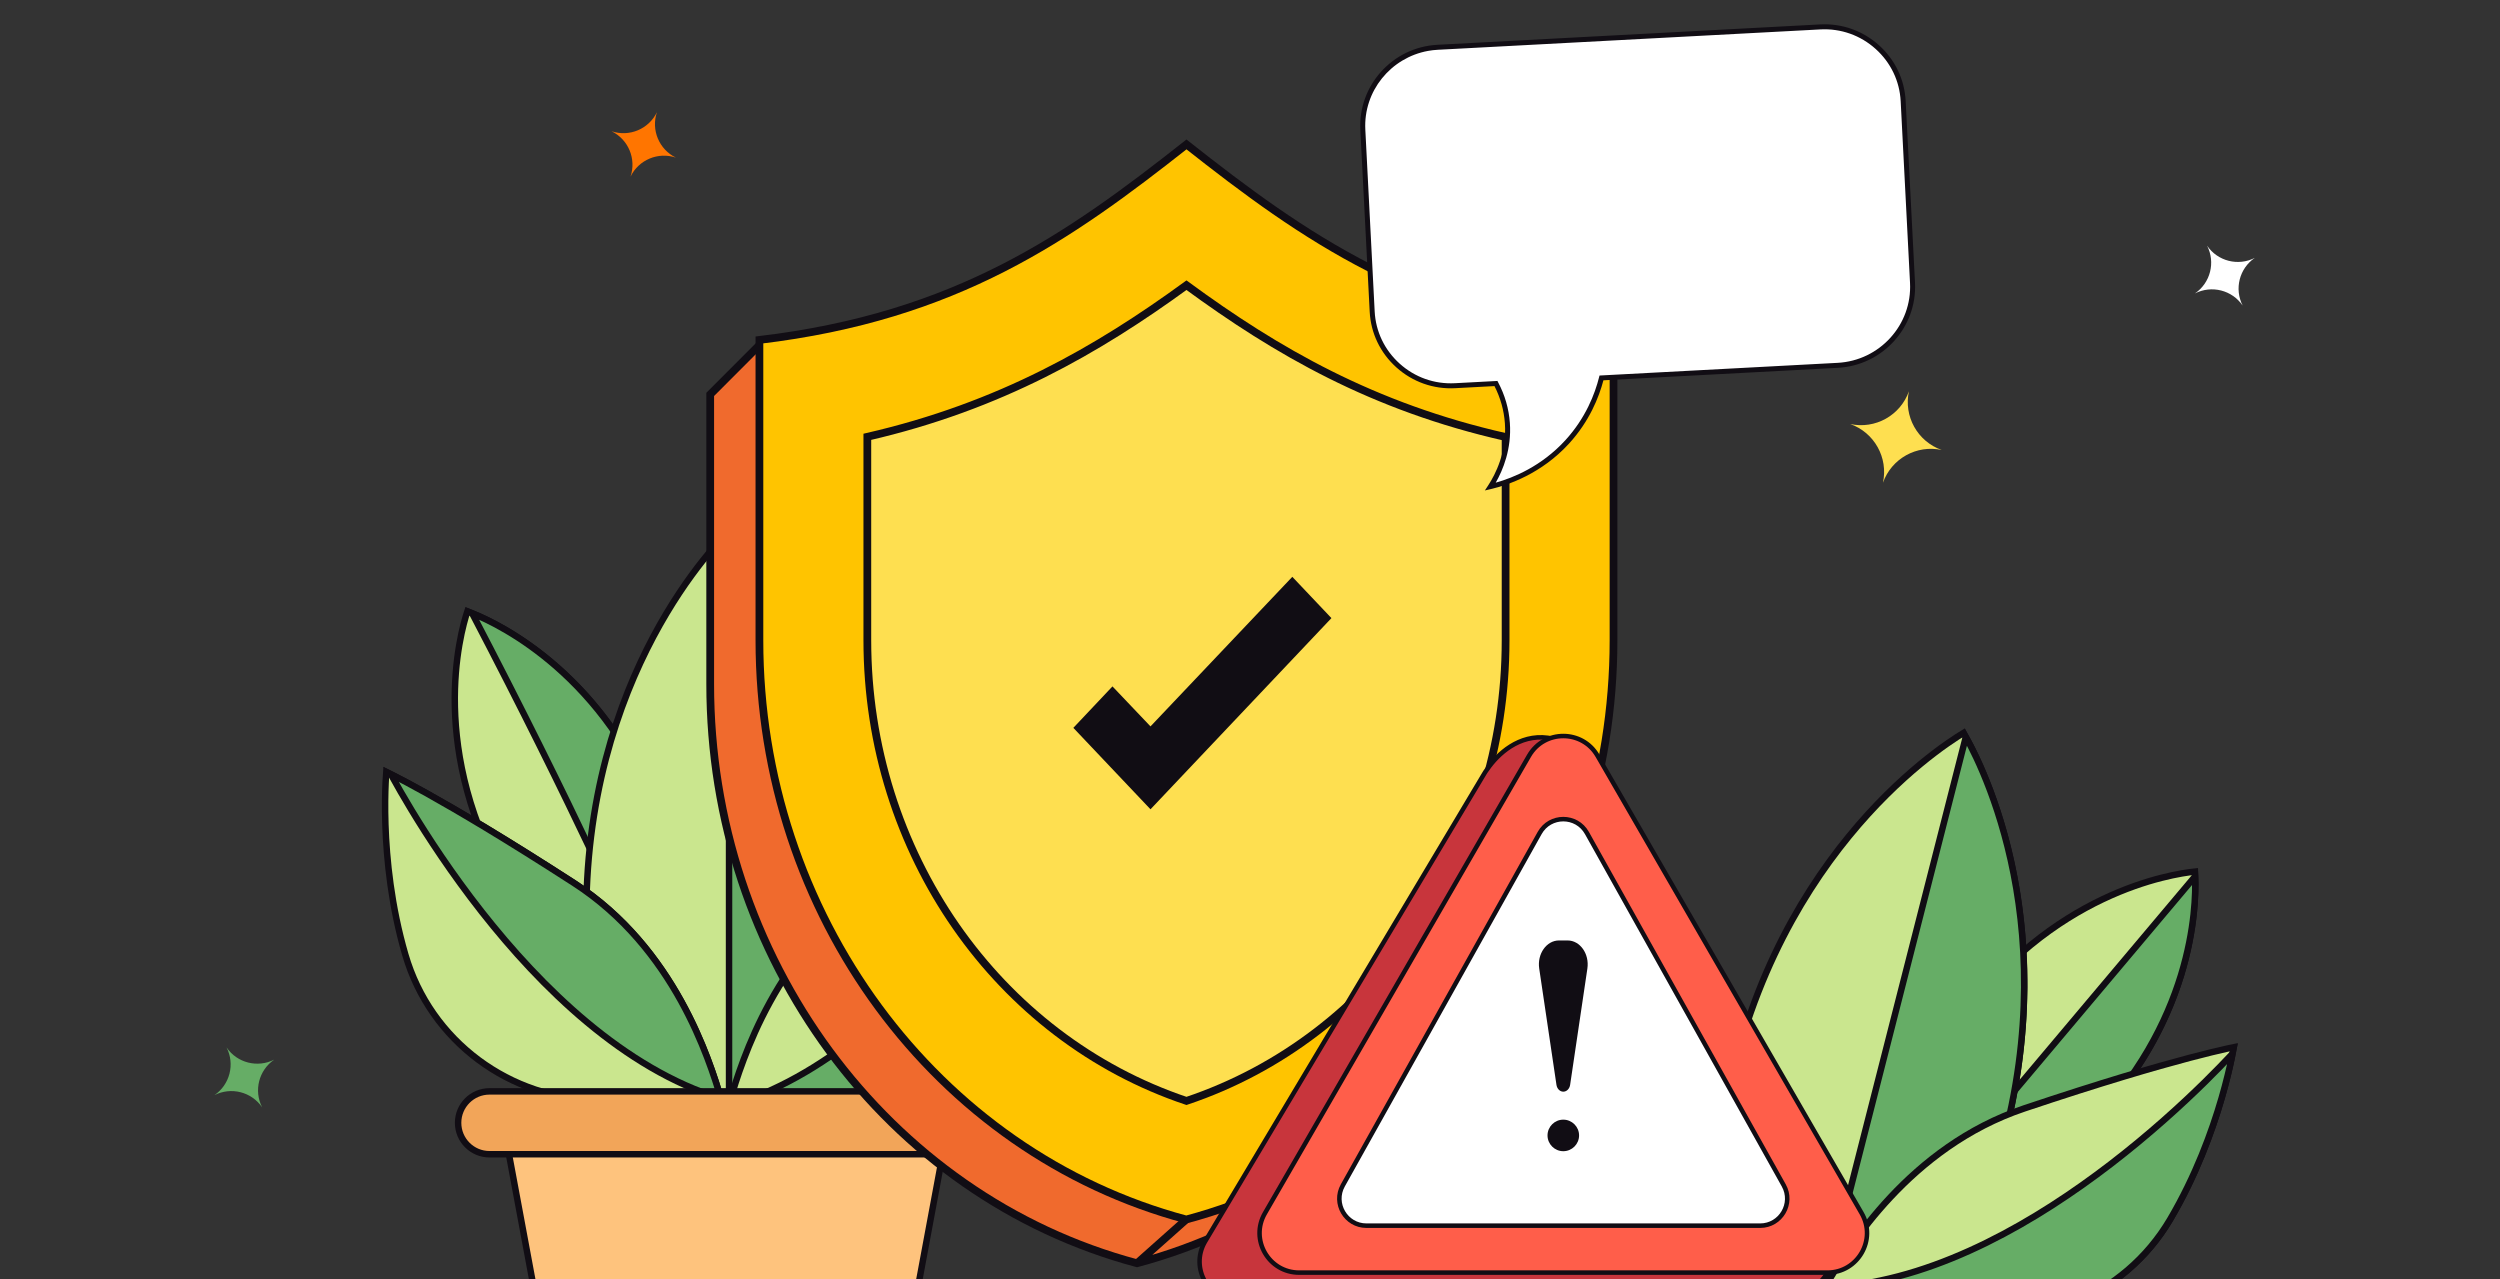 <svg width="387" height="198" viewBox="0 0 387 198" fill="none" xmlns="http://www.w3.org/2000/svg">
<rect x="0" y="0" width="387" height="198" fill="#333333" stroke="none"/>
<g clip-path="url(#clip0_196_2858)">
<path d="M303.146 158.447C317.443 138.146 336.196 135.29 339.766 134.923C340.014 138.504 340.396 157.469 322.829 175.017C312.154 185.681 300.673 184.277 298.534 183.901C297.799 181.856 294.458 170.783 303.146 158.447Z" fill="#CAE68E" stroke="#110D14"/>
<path d="M322.829 175.017C312.897 184.939 302.267 184.414 299.112 183.99L339.806 135.653C340.002 140.591 339.427 158.437 322.829 175.017Z" fill="#66AD66" stroke="#110D14"/>
<path d="M296.865 185.884L298.164 184.34C298.153 184.311 298.138 184.272 298.121 184.229C297.282 185.323 296.865 185.884 296.865 185.884Z" fill="white" stroke="#110D14" stroke-miterlimit="10" stroke-linecap="round" stroke-linejoin="round"/>
<path d="M266.097 174.008L266.591 174.09C273.319 133.395 299.695 116.02 303.956 113.455C306.465 117.749 321.282 145.643 307.674 184.581C299.397 208.268 280.999 214.161 278.033 214.969C275.817 212.838 262.498 198.846 266.591 174.09L266.097 174.008Z" fill="#CAE68E" stroke="#110D14"/>
<path d="M278.59 214.808L304.312 114.08C307.602 119.991 320.739 147.195 307.674 184.581C299.81 207.084 282.813 213.527 278.59 214.808Z" fill="#66AD66" stroke="#110D14"/>
<path d="M345.783 162.109C345.712 162.509 345.607 163.074 345.461 163.779C345.147 165.292 344.645 167.452 343.894 170.035C342.392 175.203 339.895 182.052 335.919 188.79C328.843 200.78 314.634 206.59 301.14 203.144L282.934 198.495C286.081 193.263 295.571 177.552 313.356 171.585C325.371 167.554 333.66 165.15 338.941 163.754C341.581 163.057 343.47 162.611 344.696 162.34C345.146 162.241 345.507 162.165 345.783 162.109Z" fill="#CAE68E" stroke="#110D14"/>
<path d="M301.14 203.144L285.37 199.117C300.591 197.658 315.447 188.869 326.7 180.229C332.729 175.6 337.744 170.998 341.252 167.554C343.006 165.831 344.384 164.397 345.324 163.393C345.42 163.291 345.511 163.193 345.598 163.1C345.557 163.309 345.511 163.535 345.461 163.779C345.147 165.292 344.645 167.452 343.894 170.035C342.392 175.203 339.896 182.052 335.919 188.791C328.842 200.781 314.635 206.59 301.14 203.144Z" fill="#66AD66" stroke="#110D14"/>
</g>
<path d="M122.703 126.498C131.533 103.291 148.996 95.883 152.365 94.645C153.491 98.053 158.553 116.334 145.874 137.683C138.17 150.656 126.698 152.137 124.532 152.302C123.314 150.503 117.338 140.6 122.703 126.498Z" fill="#CAE68E" stroke="#110D14"/>
<path d="M145.874 137.683C138.705 149.754 128.276 151.875 125.115 152.245L152.583 95.342C153.995 100.079 157.854 117.511 145.874 137.683Z" fill="#66AD66" stroke="#110D14"/>
<path d="M123.406 154.636L124.283 152.819C124.265 152.793 124.241 152.76 124.214 152.722C123.671 153.989 123.406 154.636 123.406 154.636Z" fill="white" stroke="#110D14" stroke-miterlimit="10" stroke-linecap="round" stroke-linejoin="round"/>
<path d="M78.838 137.683C66.159 116.334 71.221 98.053 72.347 94.645C75.716 95.883 93.179 103.291 102.008 126.498C107.374 140.6 101.397 150.503 100.179 152.302C98.013 152.137 86.542 150.656 78.838 137.683Z" fill="#CAE68E" stroke="#110D14"/>
<path d="M73.087 94.931C77.748 96.813 93.7 104.661 102.008 126.498C106.915 139.393 102.339 148.775 100.588 151.663C97.589 144.719 88.786 124.99 73.087 94.931Z" fill="#66AD66" stroke="#110D14"/>
<path d="M90.657 150.742L91.155 150.699C87.605 109.605 108.862 86.245 112.356 82.705C115.85 86.245 137.107 109.605 133.557 150.699C131.397 175.698 115.03 185.96 112.356 187.477C109.682 185.96 93.314 175.698 91.155 150.699L90.657 150.742Z" fill="#CAE68E" stroke="#110D14"/>
<path d="M112.856 187.183V83.223C117.506 88.136 136.966 111.244 133.557 150.699C131.505 174.449 116.63 184.897 112.856 187.183Z" fill="#66AD66" stroke="#110D14"/>
<path d="M164.92 119.497C164.951 119.903 164.988 120.475 165.021 121.195C165.092 122.738 165.14 124.955 165.052 127.644C164.875 133.023 164.15 140.277 161.965 147.789C158.075 161.157 145.746 170.302 131.818 170.302H113.029C114.783 164.454 120.091 146.883 135.847 136.702C146.491 129.823 153.927 125.443 158.698 122.784C161.084 121.455 162.803 120.556 163.924 119.99C164.336 119.782 164.667 119.619 164.92 119.497Z" fill="#CAE68E" stroke="#110D14"/>
<path d="M131.818 170.302H115.542C129.929 165.123 142.149 152.93 150.914 141.775C155.611 135.798 159.331 130.099 161.877 125.893C163.151 123.79 164.131 122.06 164.794 120.855C164.861 120.732 164.925 120.615 164.986 120.503C164.998 120.715 165.01 120.946 165.021 121.195C165.092 122.738 165.14 124.955 165.052 127.644C164.875 133.023 164.151 140.277 161.965 147.79C158.075 161.158 145.746 170.302 131.818 170.302Z" fill="#66AD66" stroke="#110D14"/>
<path d="M59.792 119.497C60.045 119.619 60.376 119.782 60.787 119.99C61.908 120.556 63.628 121.455 66.013 122.784C70.785 125.443 78.221 129.823 88.865 136.702C104.621 146.883 109.928 164.454 111.683 170.302H92.893C78.966 170.302 66.637 161.157 62.747 147.789C60.561 140.277 59.837 133.023 59.66 127.644C59.572 124.955 59.62 122.738 59.691 121.195C59.723 120.475 59.761 119.903 59.792 119.497Z" fill="#CAE68E" stroke="#110D14"/>
<path d="M60.509 119.85C60.597 119.894 60.69 119.941 60.787 119.99C61.908 120.556 63.628 121.455 66.013 122.784C70.785 125.443 78.221 129.823 88.865 136.702C104.411 146.747 109.785 163.986 111.611 170.061C96.595 165.467 83.751 152.824 74.584 141.158C69.918 135.22 66.221 129.555 63.69 125.375C62.425 123.286 61.451 121.568 60.795 120.373C60.692 120.186 60.596 120.011 60.509 119.85Z" fill="#66AD66" stroke="#110D14"/>
<path d="M126.43 216.5H98.282C91.057 216.5 84.859 211.349 83.538 204.245L77.614 172.386H147.098L141.174 204.245C139.852 211.349 133.655 216.5 126.43 216.5Z" fill="#FEC37D" stroke="#110D14"/>
<path d="M148.932 178.678H75.78C73.092 178.678 70.913 176.499 70.913 173.811C70.913 171.123 73.092 168.944 75.78 168.944H148.932C151.62 168.944 153.8 171.123 153.8 173.811C153.799 176.499 151.62 178.678 148.932 178.678Z" fill="#F2A559" stroke="#110D14"/>
<path d="M242.154 59.396V105.891C242.154 148.234 214.918 185.156 176.014 195.553C137.175 185.19 109.939 148.234 109.939 105.891V61.055L117.799 53.181C148.383 49.544 157.846 43.474 176.046 29.131C194.247 43.474 211.57 55.759 242.154 59.396Z" fill="#F06A2D"/>
<path d="M176.014 195.553C214.918 185.156 242.154 148.234 242.154 105.891V59.396C211.57 55.759 194.247 43.474 176.046 29.131C157.846 43.474 148.383 49.544 117.799 53.181L109.939 61.055V105.891C109.939 148.234 137.175 185.19 176.014 195.553ZM176.014 195.553L183.614 188.788" stroke="#110D14" stroke-width="1.2"/>
<path d="M249.773 52.623V99.118C249.773 141.461 222.537 178.383 183.633 188.78C144.794 178.417 117.558 141.461 117.558 99.118V52.623C148.142 48.986 165.465 36.702 183.666 22.358C201.866 36.702 219.189 48.986 249.773 52.623Z" fill="#FFC400" stroke="#110D14" stroke-width="1.2"/>
<path d="M183.665 170.423C154.381 160.609 134.263 131.923 134.263 99.119V67.619C154.836 62.883 169.95 54.133 183.665 44.148C197.673 54.408 212.494 62.986 233.067 67.653V99.153C233.067 131.923 212.949 160.609 183.665 170.423Z" fill="#FEDF50" stroke="#110D14" stroke-width="1.2"/>
<path d="M178.096 125.279L166.154 112.671L172.209 106.254L178.096 112.445L200.05 89.292L206.105 95.684L178.096 125.279Z" fill="#110D14"/>
<path d="M295.502 60.569C294.662 64.443 296.834 68.337 300.571 69.658C296.697 68.818 292.803 70.99 291.482 74.727C292.322 70.853 290.151 66.959 286.413 65.638C290.287 66.478 294.181 64.306 295.502 60.569Z" fill="#FEDF50"/>
<path d="M101.693 17.371C100.763 20.121 102.024 23.134 104.636 24.403C101.885 23.473 98.872 24.734 97.603 27.346C98.533 24.595 97.272 21.582 94.661 20.313C97.411 21.243 100.424 19.983 101.693 17.371Z" fill="#FF7500"/>
<path d="M35.07 162.145C36.707 164.542 39.873 165.348 42.458 164.025C40.06 165.663 39.254 168.828 40.577 171.413C38.939 169.015 35.774 168.209 33.189 169.532C35.587 167.895 36.393 164.729 35.07 162.145Z" fill="#66AD66"/>
<path d="M341.658 38.036C343.295 40.434 346.461 41.24 349.045 39.917C346.647 41.554 345.842 44.72 347.165 47.305C345.527 44.907 342.362 44.101 339.777 45.424C342.175 43.786 342.981 40.621 341.658 38.036Z" fill="white"/>
<path d="M239.592 114.209C235.141 113.628 231.848 116.704 230.208 119.098C230.044 119.312 229.891 119.541 229.75 119.785L186.523 192.23C184.165 196.314 187.113 201.419 191.828 201.419H273.221L273.206 201.454C275.763 201.553 281.369 200.636 283.33 196.184C284.597 193.309 282.354 193.448 279.672 194.431C279.565 193.688 279.315 192.944 278.903 192.23L240.359 119.785C240.228 119.557 240.085 119.341 239.932 119.138C241.942 116.864 242.851 114.634 239.592 114.209Z" fill="#C8353C" stroke="#110D14" stroke-width="0.7"/>
<path d="M236.693 116.999C239.05 112.916 244.945 112.916 247.302 116.999L288.187 187.814C290.545 191.898 287.598 197.002 282.883 197.002H201.112C196.397 197.002 193.45 191.898 195.808 187.814L236.693 116.999Z" fill="#FF5E4A" stroke="#110D14" stroke-width="0.7"/>
<path d="M238.339 128.949C239.938 126.086 244.058 126.086 245.657 128.949L276.128 183.5C277.688 186.293 275.669 189.735 272.469 189.735H211.527C208.327 189.735 206.308 186.293 207.868 183.5L238.339 128.949Z" fill="white" stroke="#110D14" stroke-width="0.7"/>
<path fill-rule="evenodd" clip-rule="evenodd" d="M241.998 168.991C241.476 168.991 241.03 168.546 240.939 167.933L238.27 149.928C237.934 147.661 239.399 145.582 241.332 145.582H242.663C244.596 145.582 246.061 147.661 245.726 149.928L243.056 167.933C242.967 168.546 242.52 168.991 241.998 168.991Z" fill="#110D14"/>
<path fill-rule="evenodd" clip-rule="evenodd" d="M244.441 175.764C244.441 174.419 243.343 173.322 241.998 173.322C240.654 173.322 239.556 174.419 239.556 175.764C239.556 177.109 240.654 178.206 241.998 178.206C243.343 178.206 244.441 177.11 244.441 175.764Z" fill="#110D14"/>
<path d="M222.545 7.318L281.783 4.165C288.495 3.808 294.266 8.971 294.61 15.638L296.058 43.782C296.401 50.449 291.191 56.196 284.479 56.553L247.907 58.499C247.388 60.573 246.074 64.608 242.593 68.413C238.12 73.301 232.787 74.841 230.709 75.327C231.562 74.022 233.693 70.378 233.341 65.486C233.146 62.766 232.255 60.658 231.573 59.368C229.462 59.481 227.35 59.593 225.239 59.705C218.527 60.063 212.756 54.899 212.413 48.232L210.964 20.089C210.623 13.423 215.833 7.676 222.545 7.318Z" fill="white"/>
<path d="M227.77 41.361L245.24 40.54L244.42 23.07L226.949 23.891L227.77 41.361ZM245.24 40.54L262.71 39.72L261.89 22.25L244.42 23.07L245.24 40.54ZM262.71 39.72L280.18 38.899L279.36 21.429L261.89 22.25L262.71 39.72Z" fill="white"/>
<path d="M229.859 75.924L230.386 75.117C231.484 73.44 233.277 69.962 232.957 65.514C232.814 63.519 232.272 61.587 231.347 59.767L225.261 60.092C221.897 60.271 218.662 59.125 216.15 56.864C213.663 54.624 212.199 51.566 212.029 48.255L210.58 20.11C210.225 13.212 215.586 7.292 222.523 6.933L281.762 3.78C285.126 3.601 288.362 4.747 290.873 7.008C293.36 9.248 294.824 12.306 294.995 15.617L296.443 43.762C296.798 50.658 291.43 56.573 284.499 56.939L248.21 58.871C247.521 61.486 246.042 65.218 242.878 68.676C238.619 73.33 233.481 75.078 230.797 75.705L229.859 75.924ZM221.065 7.88C215.294 8.924 211.044 14.104 211.352 20.07L212.8 48.215C212.96 51.321 214.333 54.188 216.667 56.29C219.024 58.414 222.061 59.489 225.219 59.321L231.8 58.971L231.915 59.189C232.961 61.166 233.57 63.276 233.727 65.46C234.018 69.495 232.654 72.766 231.537 74.717C234.278 73.95 238.633 72.172 242.31 68.155C245.477 64.694 246.899 60.944 247.534 58.408L247.603 58.132L284.458 56.169C290.976 55.823 296.006 50.276 295.672 43.804L294.224 15.659C294.064 12.554 292.691 9.686 290.357 7.585C288 5.461 284.962 4.386 281.805 4.554L222.566 7.707C222.056 7.732 221.555 7.791 221.065 7.88Z" fill="#110D14"/>
<defs>
<clipPath id="clip0_196_2858">
<rect width="76" height="107" fill="white" transform="translate(282.33 107.205) rotate(14.325)"/>
</clipPath>
</defs>
</svg>
